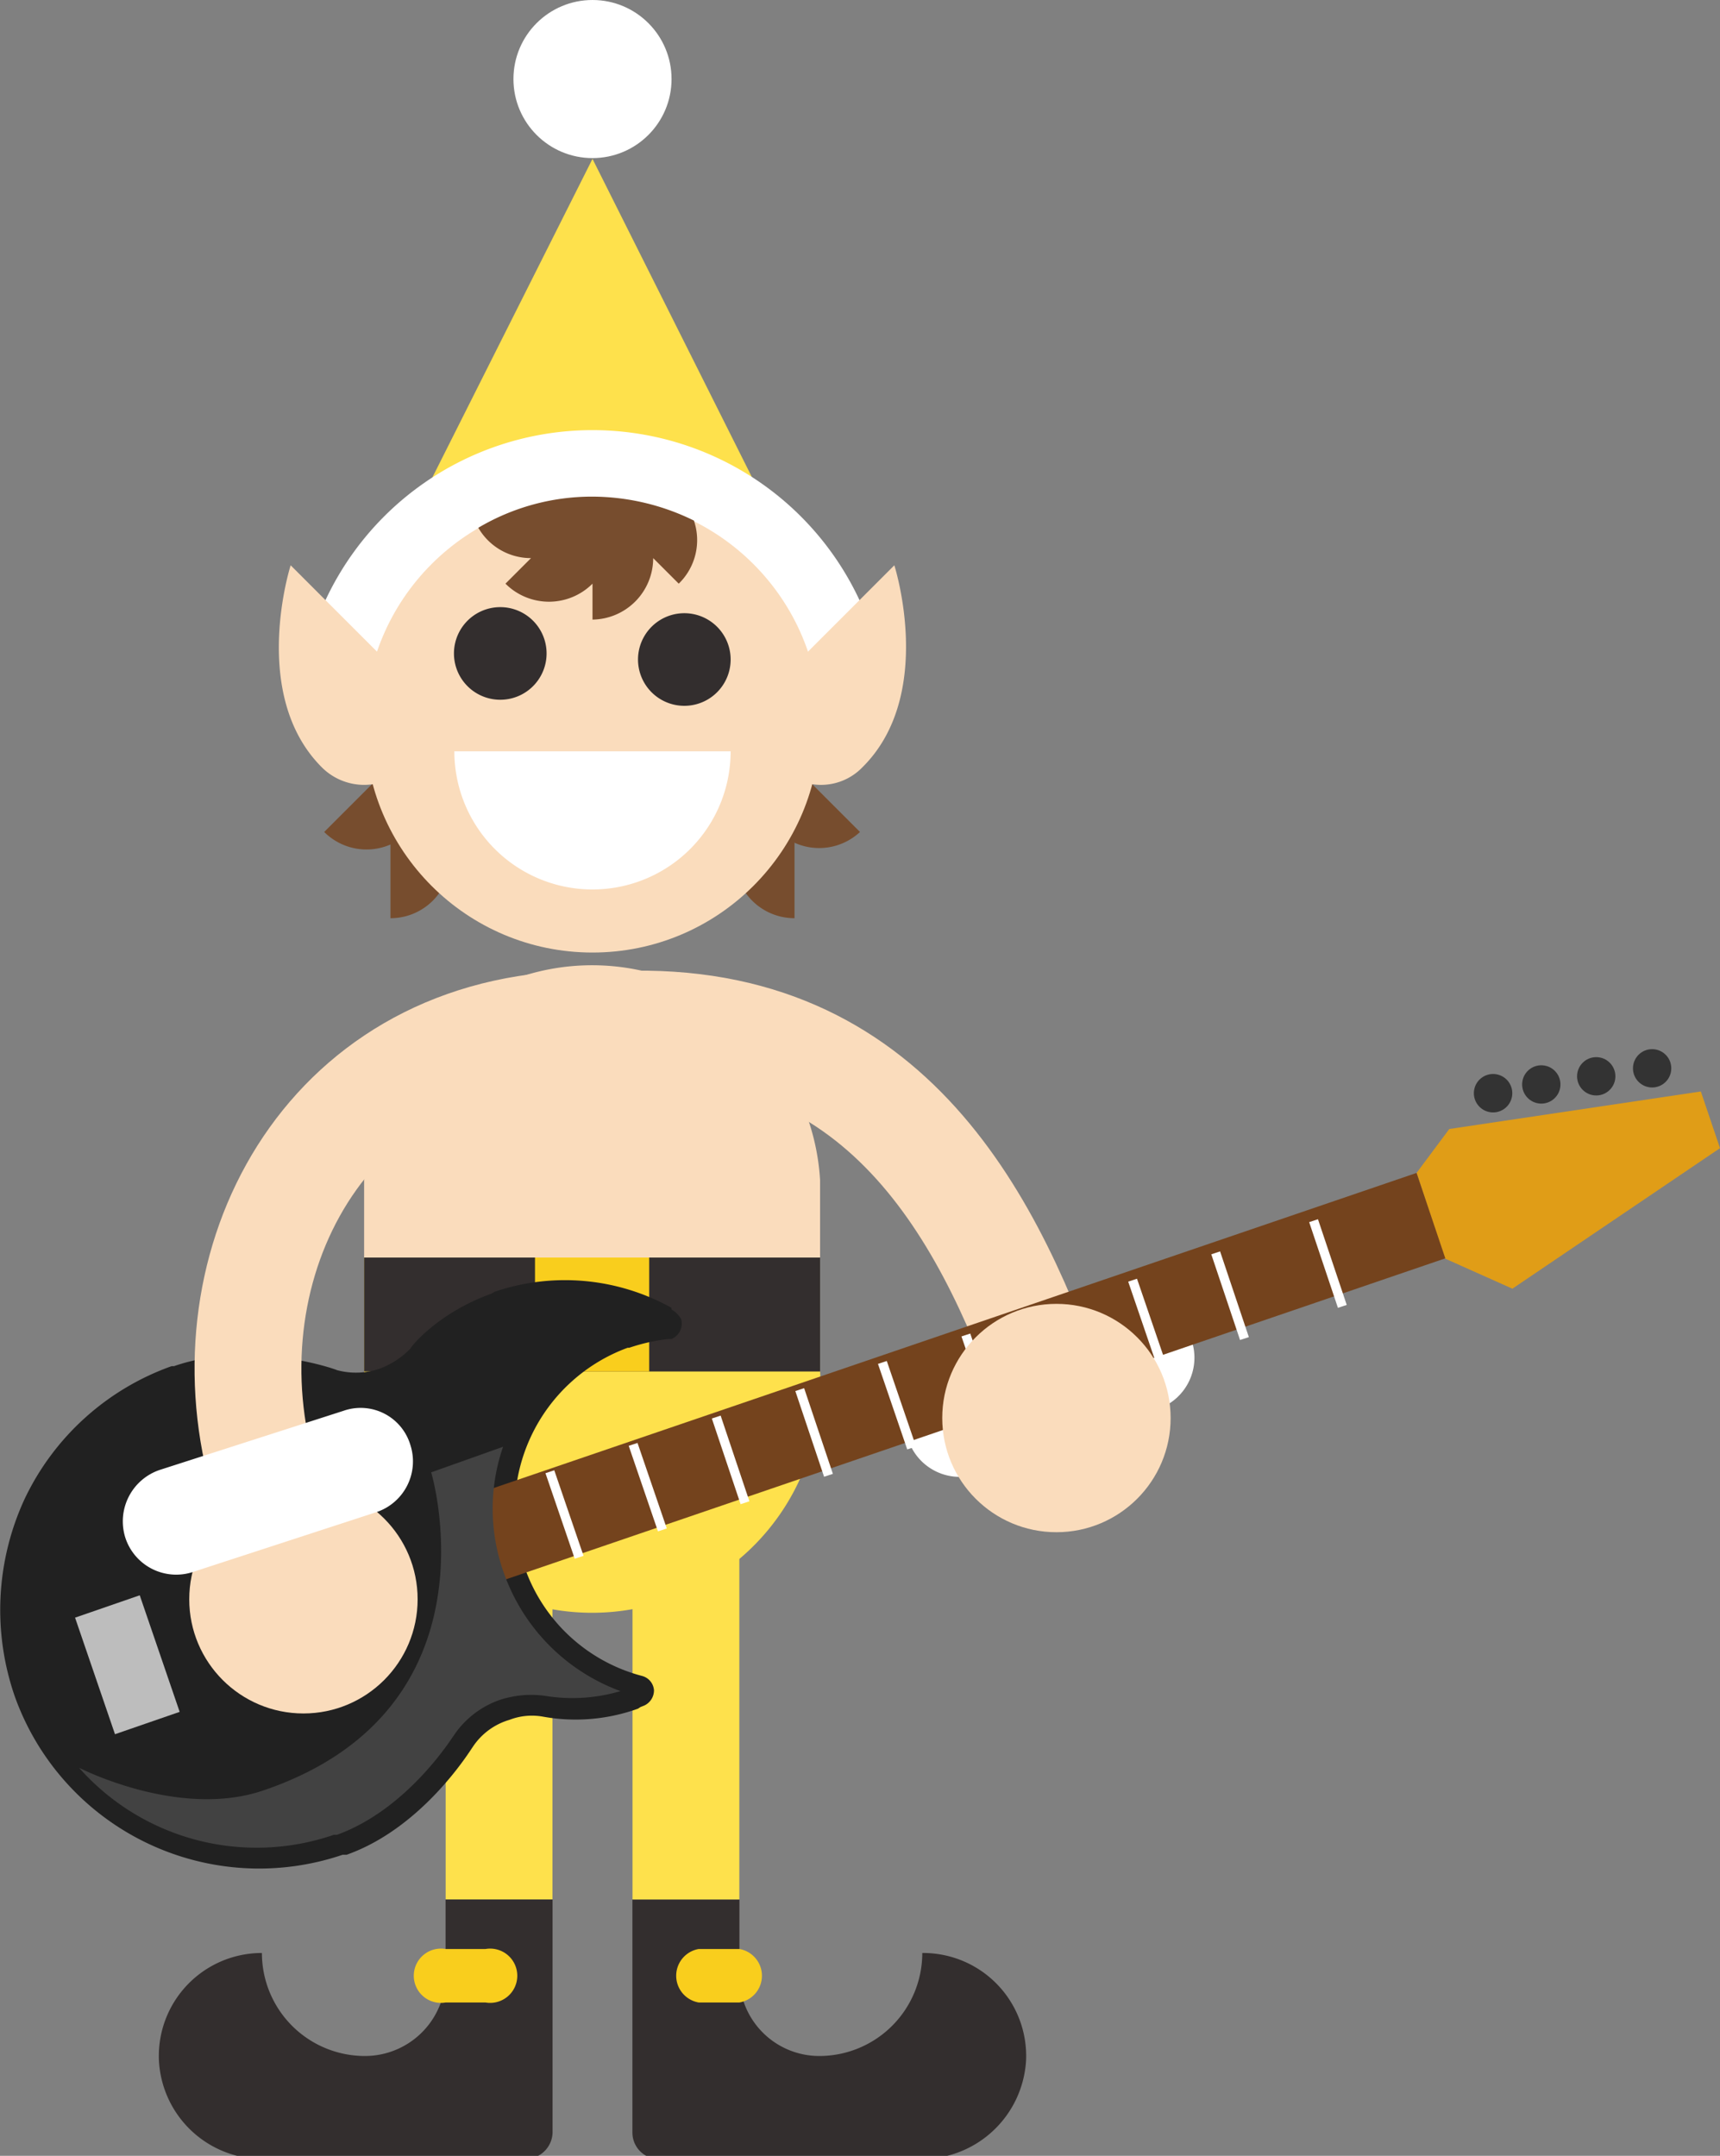 <svg xmlns="http://www.w3.org/2000/svg" width="215.4" height="270"><rect width="100%" height="100%" fill="#808080" stroke="none"/><defs><clipPath id="a"><path transform="rotate(-18.2 122.924 173.488)" fill="none" d="M57 166.9h125.6v11.32H57z"/></clipPath></defs><g data-name="Guitar 1"><g data-name="Guitar 1"><g><path d="M115.5 244.6a12.9 12.9 0 0 1-12.9 12.9 10 10 0 0 1-10-10v-9.6H79.2v29.2a3.3 3.3 0 0 0 3.3 3.3h32.7a13.1 13.1 0 0 0 13.3-12.4 12.9 12.9 0 0 0-13-13.4z" fill="#332e2e"/><path d="M92.6 250.8h-5.1a3.4 3.4 0 0 1 0-6.7h5.1a3.4 3.4 0 0 1 0 6.7z" fill="#f9ce1d"/></g><g><path d="M85.9 185.2v52.7M62.5 185.2v52.7" fill="none" stroke="#fee14c" stroke-miterlimit="10" stroke-width="13.379"/><g><path d="M32.8 244.6a12.9 12.9 0 0 0 12.9 12.9 10.1 10.1 0 0 0 10.1-10v-9.6h13.4v29.2a3.4 3.4 0 0 1-3.4 3.3H33.1A13 13 0 0 1 19.9 258a12.9 12.9 0 0 1 12.9-13.4z" fill="#332e2e"/><path d="M55.8 250.8h5a3.4 3.4 0 1 0 0-6.7h-5a3.4 3.4 0 1 0 0 6.7z" fill="#f9ce1d"/></g><path d="M45.6 157.5v14.2a28.6 28.6 0 1 0 57.1 0v-14.2z" fill="#fee14c"/><path fill="#332e2e" d="M45.6 157.5h57.1v14.27H45.6z"/><path d="M102.7 147.8a28.6 28.6 0 0 0-57.1 0v9.7h57.1z" fill="#fadcbc"/><path fill="#f9ce1d" d="M67 157.5h14.3v14.27H67z"/></g><g><g fill="#774d2e"><g><path d="M51.2 93.6a7.4 7.4 0 0 1 0 10.6 7.5 7.5 0 0 1-10.6 0z"/><path d="M48.9 100a7.5 7.5 0 1 1 0 15z"/></g><g><path d="M97.1 93.6a7.5 7.5 0 0 0 10.6 10.6z"/><path d="M99.5 100a7.5 7.5 0 0 0 0 15z"/></g></g><g><g><circle cx="74.2" cy="9.9" r="9.9" fill="#fff"/><path fill="#fee14c" d="M102.7 76.8L74.2 19.9 45.6 76.8h57.1z"/></g><path d="M101.4 90.6a8.3 8.3 0 0 1-8-5.9 20.2 20.2 0 0 0-38.5 0 8.4 8.4 0 0 1-10.5 5.5A8.3 8.3 0 0 1 39 79.7a36.9 36.9 0 0 1 70.4 0 8.4 8.4 0 0 1-5.5 10.5 7.3 7.3 0 0 1-2.5.4z" fill="#fff"/></g><g fill="#fadcbc"><path d="M112 70.8L97.4 85.4a7.6 7.6 0 0 0 5.3 12.9 7.2 7.2 0 0 0 5.3-2.2c9.2-9.1 4-25.3 4-25.3zM51 85.4L36.4 70.8S31.2 87 40.3 96.1a7.5 7.5 0 0 0 5.3 2.2 7.6 7.6 0 0 0 7.6-7.5 8 8 0 0 0-2.2-5.4z"/></g><circle cx="74.2" cy="90.8" r="28.5" fill="#fadcbc"/><path d="M74.2 62.2a27.9 27.9 0 0 0-14.3 3.9 7.6 7.6 0 0 0 6.6 3.8l-3.2 3.2a7.7 7.7 0 0 0 10.9 0v4.5a7.7 7.7 0 0 0 7.6-7.7l3.2 3.2a7.6 7.6 0 0 0 1.9-7.9 28.9 28.9 0 0 0-12.7-3z" fill="#774d2e"/><g><g fill="#332e2e"><path d="M68.4 82.6a5.8 5.8 0 0 1-11.5 0 5.8 5.8 0 1 1 11.5 0zM91.5 82.6a5.8 5.8 0 0 1-11.6 0 5.8 5.8 0 1 1 11.6 0z"/></g><path d="M91.5 94.1a17.3 17.3 0 1 1-34.6 0z" fill="#fff"/></g></g><g data-name="Right Arm"><path d="M74.7 128.5c35-3 48.5 22.4 56.8 45.7" fill="none" stroke="#fadcbc" stroke-linecap="round" stroke-miterlimit="10" stroke-width="13.379"/><path d="M149.2 167.8a6.8 6.8 0 0 0-8.6-4l-22.7 8.2a6.7 6.7 0 0 0-4.1 8.5 6.8 6.8 0 0 0 8.6 4.1l22.8-8.2a6.8 6.8 0 0 0 4-8.6z" fill="#fff"/></g><g><path d="M84.1 163.8a27.4 27.4 0 0 0-22.2-2l-.3.2c-6.7 2.4-10.1 6.6-10.2 6.9a10.5 10.5 0 0 1-3.8 2.5 9.1 9.1 0 0 1-5.4.2c-.4-.2-10.9-3.8-20.4-.5h-.3a32.4 32.4 0 0 0-18.4 16.6 33.1 33.1 0 0 0-1.2 24.9 32.5 32.5 0 0 0 41 19.7h.5c9.6-3.4 15.5-13.1 15.8-13.5a8.3 8.3 0 0 1 4.6-3.4 7.8 7.8 0 0 1 4.2-.4 23 23 0 0 0 11.9-1l.3-.2.5-.2a2.1 2.1 0 0 0 1.2-1.9 2 2 0 0 0-1.5-1.8 21.3 21.3 0 0 1-14.7-13.6 21.6 21.6 0 0 1 12.9-27.5h.2a23.5 23.5 0 0 1 4.9-1.1h.4a2.1 2.1 0 0 0 1.2-2.5 3.4 3.4 0 0 0-1.2-1.2z" fill="#212121"/><path d="M177.4 146.9l4.1-5.5 31.5-4.7 2.4 7.1-26 17.6-8.5-3.8z" fill="#e09d17"/><path d="M177.4 146.9L58.5 187.5l3.7 10.7L181 157.6z" fill="#74431d"/><g clip-path="url(#a)"><g fill="none" stroke="#fff" stroke-miterlimit="10" stroke-width="1.161"><path d="M68.1 182.1l5.2 15.2M78.5 178.6l5.2 15.2M88.9 175.1l5.1 15.2M99.3 171.5l5.1 15.2M109.6 168l5.2 15.2M120 164.4l5.2 15.2M130.4 160.8l5.2 15.2M140.8 157.3l5.2 15.2M151.2 153.8l5.1 15.2M163.4 149.6l5.1 15.2"/></g></g><path d="M63.1 197a23.8 23.8 0 0 1-.1-15.8l-9 3.2s8.9 29.6-20.9 39.8c-10.6 3.7-23.2-2.8-23.2-2.8a29.7 29.7 0 0 0 31.9 8.4h.4c8.8-3.2 14.3-12 14.6-12.4a11.5 11.5 0 0 1 5.8-4.5 12.6 12.6 0 0 1 5.7-.5 21.1 21.1 0 0 0 9.4-.6A24.4 24.4 0 0 1 63.1 197z" fill="#424242"/><path d="M9.4 202.6l8.1-2.8 5 14.6-8.1 2.8z" fill="#bdbdbd"/><circle cx="186" cy="136.8" r="2.4" transform="matrix(.16 -.99 .99 .16 21.79 299.17)" fill="#333"/><circle cx="193" cy="135.8" r="2.4" transform="rotate(-81 193.022 135.798)" fill="#333"/><circle cx="199.9" cy="134.8" r="2.4" fill="#333"/><circle cx="206.9" cy="133.8" r="2.4" fill="#333"/></g><g data-name="Right Hand"><circle cx="132.3" cy="177.6" r="14.3" fill="#fadcbc"/></g><g data-name="Left Arm"><path d="M68.7 128.5c-30 3-43.6 32.4-35.2 58.3" fill="none" stroke="#fadcbc" stroke-linecap="round" stroke-miterlimit="10" stroke-width="13.379"/><circle cx="38" cy="200.3" r="14.3" fill="#fadcbc"/><path d="M51.4 181a6.5 6.5 0 0 0-8.4-4.3l-23 7.4a6.8 6.8 0 0 0-4.3 8.5 6.7 6.7 0 0 0 8.4 4.3l23-7.5a6.7 6.7 0 0 0 4.3-8.4z" fill="#fff"/></g></g></g></svg>